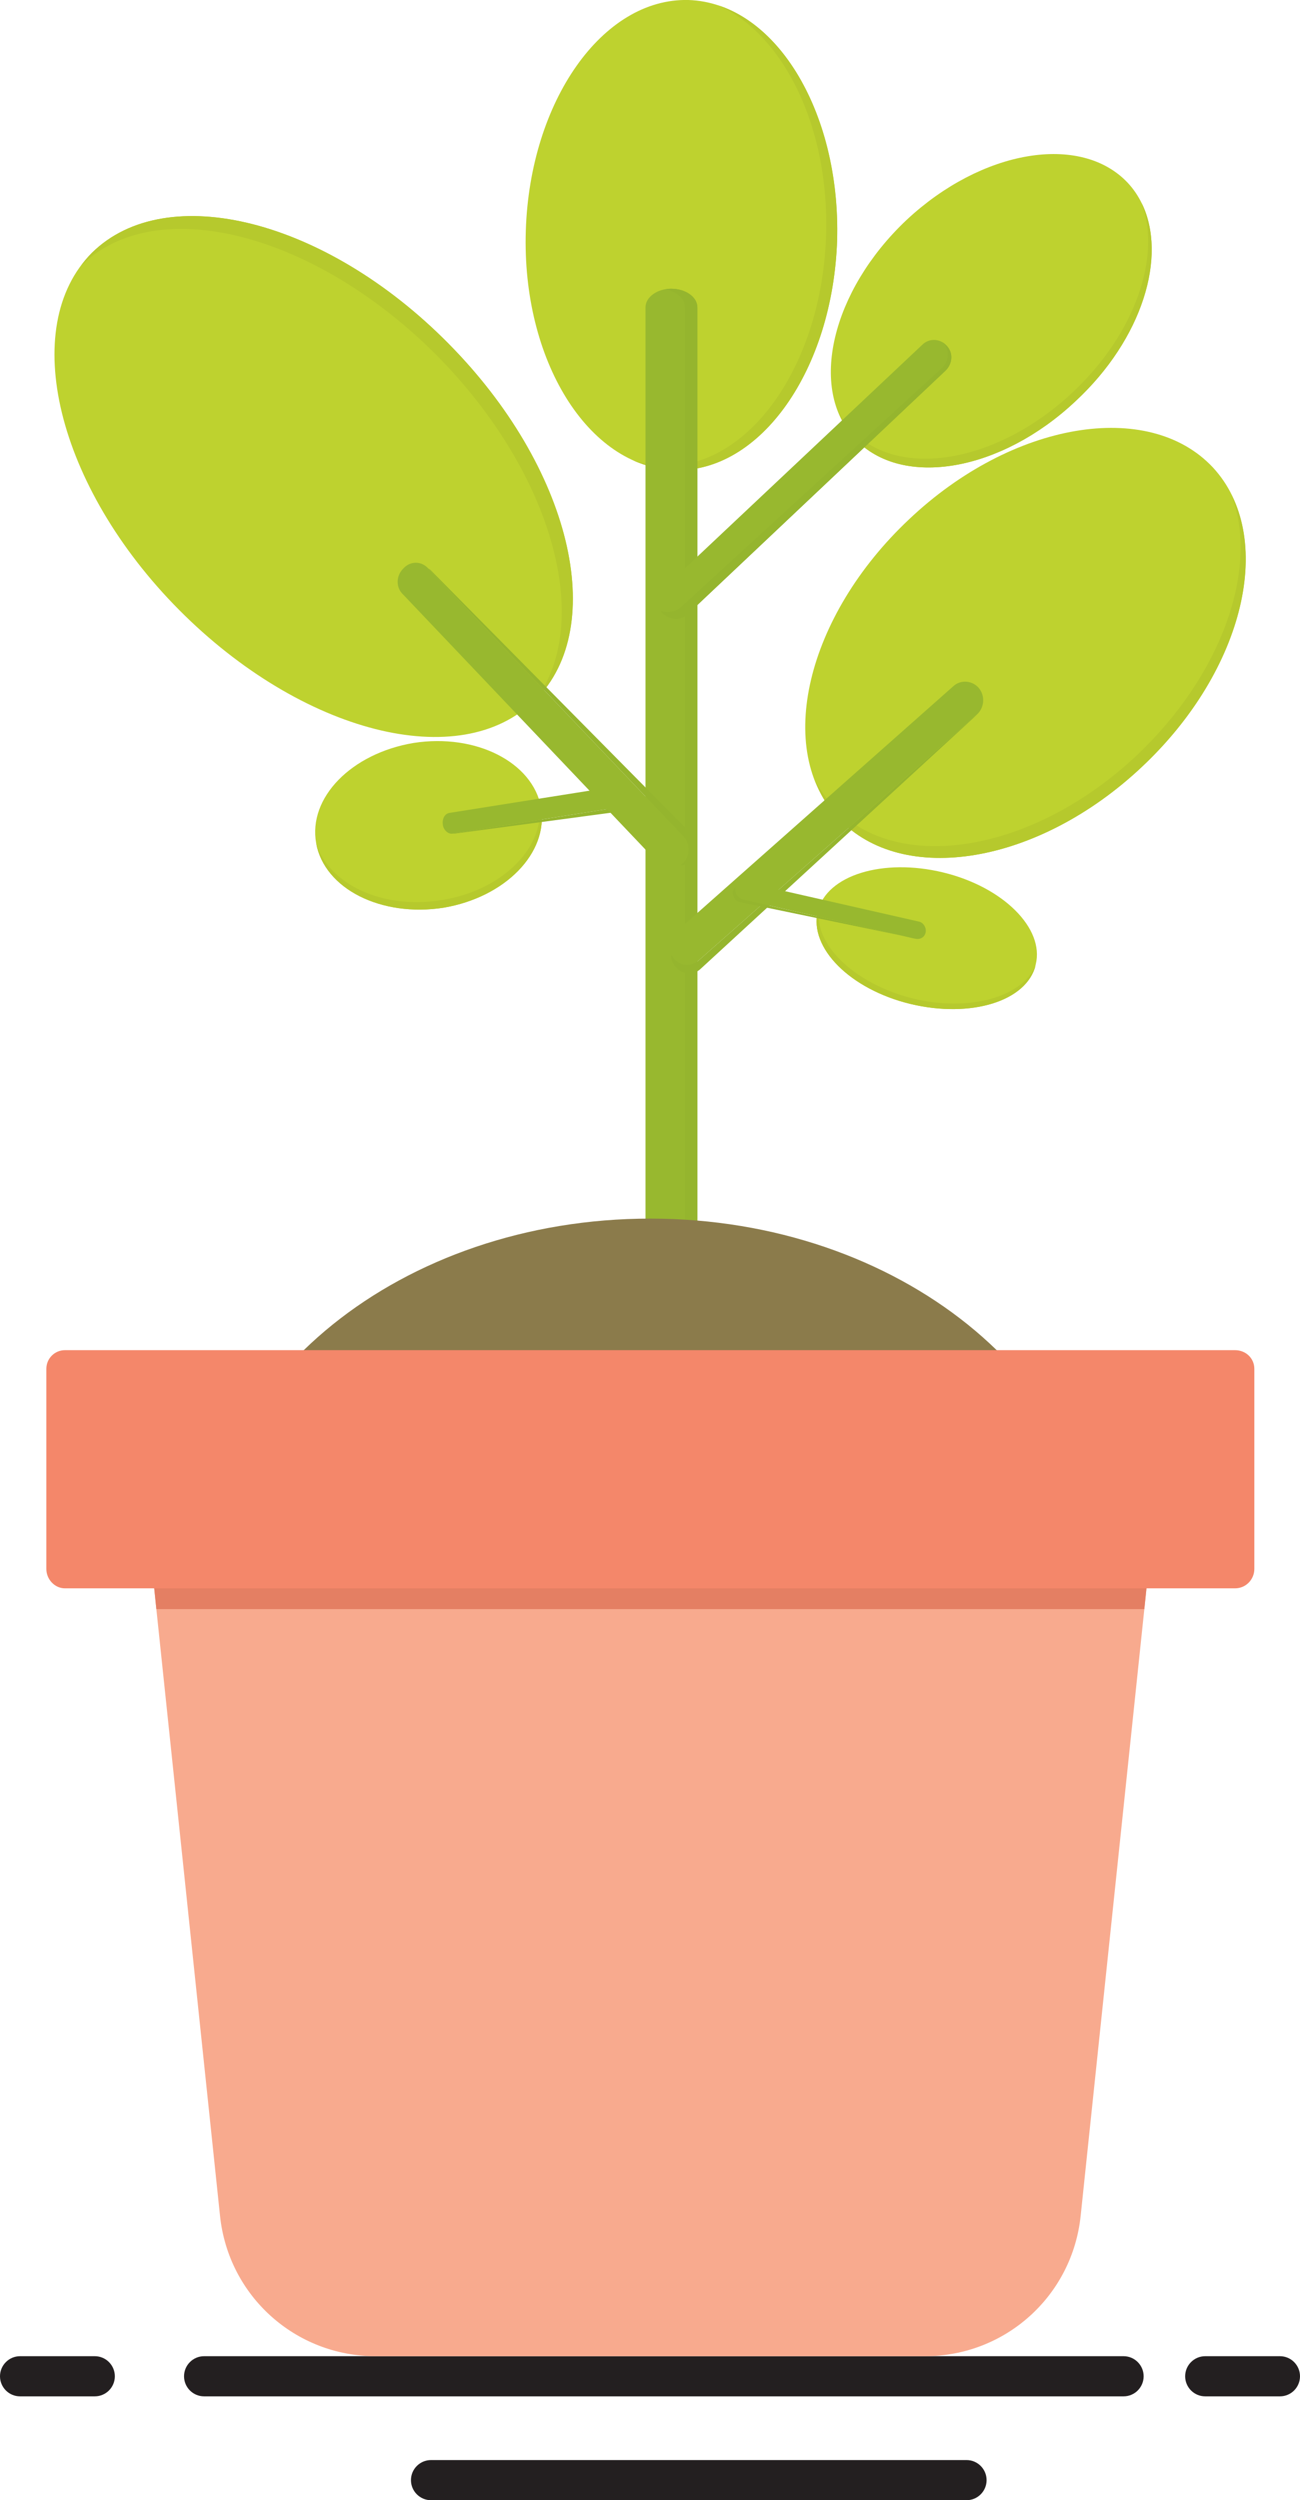 <svg xmlns="http://www.w3.org/2000/svg" version="1.2" viewBox="731.1 253.3 187.9 361.1">
	<title>iStock-688654534</title>
	<style>
		.s0 { fill: #bed22f } 
		.s1 { fill: #b6c92d } 
		.s2 { fill: #98b82f } 
		.s3 { fill: #95b52e } 
		.s4 { fill: #8b7b4b } 
		.s5 { fill: #231f20 } 
		.s6 { fill: #f8aa8e } 
		.s7 { fill: #e47f63 } 
		.s8 { fill: #f4876a } 
	</style>
	<g id="Layer 1">
		<g id="&lt;Group&gt;">
			<g id="3">
				<g id="&lt;Group&gt;">
					<g id="&lt;Group&gt;">
						<path id="&lt;Path&gt;" class="s0" d="m795.9 302.9c17.7 17.8 23.3 40.9 12.5 51.5-10.7 10.7-33.7 4.8-51.4-13-17.7-17.8-23.3-40.9-12.6-51.6 10.8-10.6 33.8-4.8 51.5 13.1z"/>
						<path id="&lt;Path&gt;" class="s1" d="m795.9 302.9c-17.7-17.9-40.7-23.7-51.5-13.1q-0.9 0.9-1.6 1.9 0 0 0 0c10.8-10.7 33.8-4.8 51.5 13 16.7 16.9 22.6 38.4 14.2 49.7 10.7-10.7 5-33.7-12.6-51.5z"/>
					</g>
					<g id="&lt;Group&gt;">
						<path id="&lt;Path&gt;" class="s0" d="m896.1 364.1c-14.9 14-34.5 17.3-43.8 7.4-9.3-9.8-4.7-29.2 10.2-43.2 14.9-14.1 34.6-17.4 43.9-7.5 9.2 9.9 4.7 29.3-10.3 43.3z"/>
						<path id="&lt;Path&gt;" class="s1" d="m909.1 324.8c4 10.5-1.3 25.9-13.7 37.6-14.9 14-34.5 17.3-43.8 7.4q-1.7-1.8-2.8-4c0.8 2.1 1.9 4.1 3.5 5.7 9.3 9.9 28.9 6.6 43.8-7.4 13.1-12.3 18.3-28.8 13-39.3z"/>
					</g>
					<g id="&lt;Group&gt;">
						<path id="&lt;Path&gt;" class="s0" d="m886.6 311.2c-10.8 10.2-25.1 12.7-31.9 5.5-6.8-7.2-3.4-21.4 7.4-31.6 10.9-10.2 25.2-12.6 32-5.4 6.7 7.2 3.4 21.3-7.5 31.5z"/>
						<path id="&lt;Path&gt;" class="s1" d="m896.1 282.6c2.9 7.7-0.9 18.9-10 27.4-10.9 10.2-25.2 12.6-31.9 5.4q-1.3-1.3-2-2.9c0.5 1.5 1.4 2.9 2.5 4.2 6.8 7.2 21.1 4.7 31.9-5.5 9.6-8.9 13.3-20.9 9.5-28.6z"/>
					</g>
					<g id="&lt;Group&gt;">
						<path id="&lt;Path&gt;" class="s0" d="m852.1 287.9c-0.6 18.8-11.1 33.7-23.5 33.3-12.5-0.4-22.1-15.9-21.5-34.6 0.6-18.7 11.1-33.6 23.5-33.3 12.4 0.4 22 15.9 21.5 34.6z"/>
						<path id="&lt;Path&gt;" class="s1" d="m835 254.1c9.4 4.3 16 17.6 15.5 33.2-0.6 18.7-11.1 33.6-23.5 33.3q-2.3-0.1-4.4-0.8c1.9 0.8 3.9 1.3 6 1.4 12.4 0.4 22.9-14.5 23.5-33.3 0.4-16.4-6.9-30.4-17.1-33.8z"/>
					</g>
					<g id="&lt;Group&gt;">
						<g id="&lt;Group&gt;">
							<path id="&lt;Path&gt;" class="s2" d="m828.1 470.8c-2 0-3.7-1.2-3.7-2.7v-170.4c0-1.5 1.7-2.7 3.7-2.7 2.1 0 3.8 1.2 3.8 2.7v170.4c0 1.5-1.7 2.7-3.8 2.7z"/>
						</g>
						<path id="&lt;Path&gt;" class="s3" d="m828.1 295q-0.4 0-0.8 0.1c1.6 0.3 2.8 1.3 2.8 2.6v170.4c0 1.3-1.2 2.4-2.8 2.7q0.4 0 0.8 0c2.1 0 3.8-1.2 3.8-2.7v-170.4c0-1.5-1.7-2.7-3.8-2.7z"/>
					</g>
					<g id="&lt;Group&gt;">
						<g id="&lt;Group&gt;">
							<path id="&lt;Path&gt;" class="s2" d="m827.9 389.8c-0.1 0.7 0.1 1.4 0.6 1.9 0.9 1.2 2.5 1.3 3.6 0.3l40.2-35.5c1.1-1 1.2-2.7 0.3-3.8-0.9-1.1-2.6-1.3-3.7-0.3l-40.1 35.5c-0.5 0.5-0.9 1.2-0.9 1.9z"/>
						</g>
						<path id="&lt;Path&gt;" class="s3" d="m828.5 391.7c0.9 1.2 2.5 1.3 3.6 0.3l40.2-35.5q0 0 0 0-0.2 0.2-0.4 0.4l-39.5 36.3c-1 1-2.7 0.9-3.6-0.2-0.5-0.5-0.7-1.2-0.7-1.8q0.2 0.3 0.4 0.5z"/>
					</g>
					<g id="&lt;Group&gt;">
						<path id="&lt;Path&gt;" class="s0" d="m862.7 398.3c8.8 2.1 16.9-0.4 18.1-5.7 1.3-5.2-4.7-11.2-13.4-13.3-8.7-2.1-16.8 0.4-18.1 5.6-1.3 5.3 4.7 11.3 13.4 13.4z"/>
						<path id="&lt;Path&gt;" class="s1" d="m862.7 398.3c-8.7-2.1-14.7-8.1-13.4-13.4q0.1-0.4 0.3-0.8 0 0 0 0c-1.3 5.2 4.7 11.2 13.4 13.4 8.2 2 15.9-0.2 17.8-4.8-1.3 5.2-9.4 7.7-18.1 5.6z"/>
					</g>
					<g id="&lt;Group&gt;">
						<g id="&lt;Group&gt;">
							<path id="&lt;Path&gt;" class="s2" d="m837.9 380.9c-0.3 0.1-0.4 0.4-0.5 0.8-0.1 0.6 0.4 1.3 1 1.5l25.1 5.7c0.7 0.1 1.3-0.3 1.4-1 0.1-0.7-0.4-1.4-1-1.5l-25.1-5.7c-0.3-0.1-0.6 0-0.9 0.2z"/>
						</g>
						<path id="&lt;Path&gt;" class="s3" d="m837.4 381.7c-0.1 0.6 0.4 1.3 1 1.5l25.1 5.7q0 0 0 0-0.1 0-0.3-0.1l-25.1-5.2c-0.7-0.1-1.1-0.8-1.1-1.5 0.1-0.3 0.3-0.6 0.5-0.7q-0.1 0.1-0.1 0.3z"/>
					</g>
					<g id="&lt;Group&gt;">
						<path id="&lt;Path&gt;" class="s0" d="m795.2 384.4c-9 1.4-17.2-2.8-18.4-9.3-1.2-6.6 5.1-13 14.1-14.5 9-1.4 17.2 2.8 18.4 9.3 1.1 6.6-5.2 13-14.1 14.5z"/>
						<path id="&lt;Path&gt;" class="s1" d="m795.2 384.4c8.9-1.5 15.2-7.9 14.1-14.5q-0.1-0.5-0.3-1.1 0 0 0 0.1c1.2 6.5-5.1 13-14.1 14.4-8.5 1.4-16.3-2.3-18.1-8.2 1.2 6.6 9.4 10.7 18.4 9.3z"/>
					</g>
					<g id="&lt;Group&gt;">
						<g id="&lt;Group&gt;">
							<path id="&lt;Path&gt;" class="s2" d="m821.6 367.1c0.2 0.3 0.4 0.6 0.5 1 0.1 0.9-0.3 1.6-1 1.7l-24.6 3.9c-0.6 0.1-1.3-0.5-1.4-1.3-0.1-0.9 0.3-1.6 1-1.7l24.6-3.9c0.3 0 0.6 0.1 0.9 0.3z"/>
						</g>
						<path id="&lt;Path&gt;" class="s3" d="m822.1 368.1c0.1 0.9-0.3 1.6-1 1.7l-24.6 3.9q0 0 0 0 0.2 0 0.3 0l24.7-3.3c0.6-0.1 1.1-0.8 1-1.7-0.1-0.3-0.3-0.7-0.5-0.9q0.1 0.2 0.1 0.3z"/>
					</g>
					<g id="&lt;Group&gt;">
						<g id="&lt;Group&gt;">
							<path id="&lt;Path&gt;" class="s2" d="m828.1 378.7c0.6 0 1.3-0.3 1.8-0.8 1-1.1 1-2.8 0-3.8l-36.9-38.7c-1-1.1-2.6-1.1-3.6 0-1.1 1.1-1.1 2.8 0 3.8l36.8 38.7c0.5 0.5 1.2 0.8 1.9 0.8z"/>
						</g>
						<path id="&lt;Path&gt;" class="s3" d="m829.9 377.9c1-1.1 1-2.8 0-3.8l-36.9-38.7q0 0 0 0 0.2 0.1 0.4 0.3l37.6 38c1 1 1 2.7 0.1 3.8-0.5 0.5-1.1 0.8-1.7 0.8q0.2-0.2 0.5-0.4z"/>
					</g>
					<g id="&lt;Group&gt;">
						<g id="&lt;Group&gt;">
							<path id="&lt;Path&gt;" class="s2" d="m828.7 342.7c-0.7-0.1-1.3-0.3-1.8-0.8-1-1-0.9-2.6 0.1-3.6l37.4-35.2c1-1 2.6-0.9 3.5 0.1 1 1 0.9 2.6-0.1 3.6l-37.3 35.2c-0.5 0.5-1.2 0.7-1.8 0.7z"/>
						</g>
						<path id="&lt;Path&gt;" class="s3" d="m867.9 303.2q-0.3-0.3-0.6-0.5 0 0 0.1 0.1c1 1 0.9 2.6-0.1 3.6l-37.9 34.7c-0.5 0.4-1.2 0.6-1.8 0.6q-0.6 0-1-0.2 0.1 0.2 0.3 0.4c0.5 0.5 1.1 0.7 1.8 0.8 0.6 0 1.3-0.2 1.8-0.7l37.3-35.2c1-1 1.1-2.6 0.1-3.6z"/>
					</g>
				</g>
				<g id="&lt;Group&gt;">
					<path id="&lt;Path&gt;" class="s4" d="m890 481.5c0 28.8-29.1 52.2-64.9 52.2-35.9 0-64.9-23.4-64.9-52.2 0-28.8 29-52.2 64.9-52.2 35.8 0 64.9 23.4 64.9 52.2z"/>
					<g id="&lt;Group&gt;">
						<g id="&lt;Group&gt;">
							<path id="&lt;Path&gt;" class="s5" d="m893.5 593.6h-132.9c-1.6 0-2.9 1.3-2.9 2.9 0 1.6 1.3 2.9 2.9 2.9h132.9c1.6 0 2.9-1.3 2.9-2.9 0-1.6-1.3-2.9-2.9-2.9z"/>
							<path id="&lt;Path&gt;" class="s5" d="m870.8 608.6h-77.4c-1.6 0-2.9 1.3-2.9 2.9 0 1.6 1.3 2.9 2.9 2.9h77.4c1.6 0 2.9-1.3 2.9-2.9 0-1.6-1.3-2.9-2.9-2.9z"/>
							<path id="&lt;Path&gt;" class="s5" d="m744.8 593.6h-10.8c-1.6 0-2.9 1.3-2.9 2.9 0 1.6 1.3 2.9 2.9 2.9h10.8c1.6 0 2.9-1.3 2.9-2.9 0-1.6-1.3-2.9-2.9-2.9z"/>
							<path id="&lt;Path&gt;" class="s5" d="m916.1 593.6h-10.8c-1.6 0-2.9 1.3-2.9 2.9 0 1.6 1.3 2.9 2.9 2.9h10.8c1.6 0 2.9-1.3 2.9-2.9 0-1.6-1.3-2.9-2.9-2.9z"/>
						</g>
						<g id="&lt;Group&gt;">
							<path id="&lt;Path&gt;" class="s6" d="m897.5 476l-1 9.7-9.2 87.6c-1.2 11.6-10.9 20.3-22.5 20.3h-79.4c-11.6 0-21.3-8.7-22.5-20.3l-9.2-87.6-1-9.7z"/>
							<path id="&lt;Path&gt;" class="s7" d="m897.5 476l-1 9.7h-142.8l-1-9.7z"/>
							<path id="&lt;Path&gt;" class="s8" d="m909.6 482.7h-169.1c-1.5 0-2.7-1.3-2.7-2.8v-28.9c0-1.5 1.2-2.7 2.7-2.7h169.1c1.6 0 2.8 1.2 2.8 2.7v28.9c0 1.5-1.2 2.8-2.8 2.8z"/>
						</g>
					</g>
				</g>
			</g>
		</g>
	</g>
</svg>